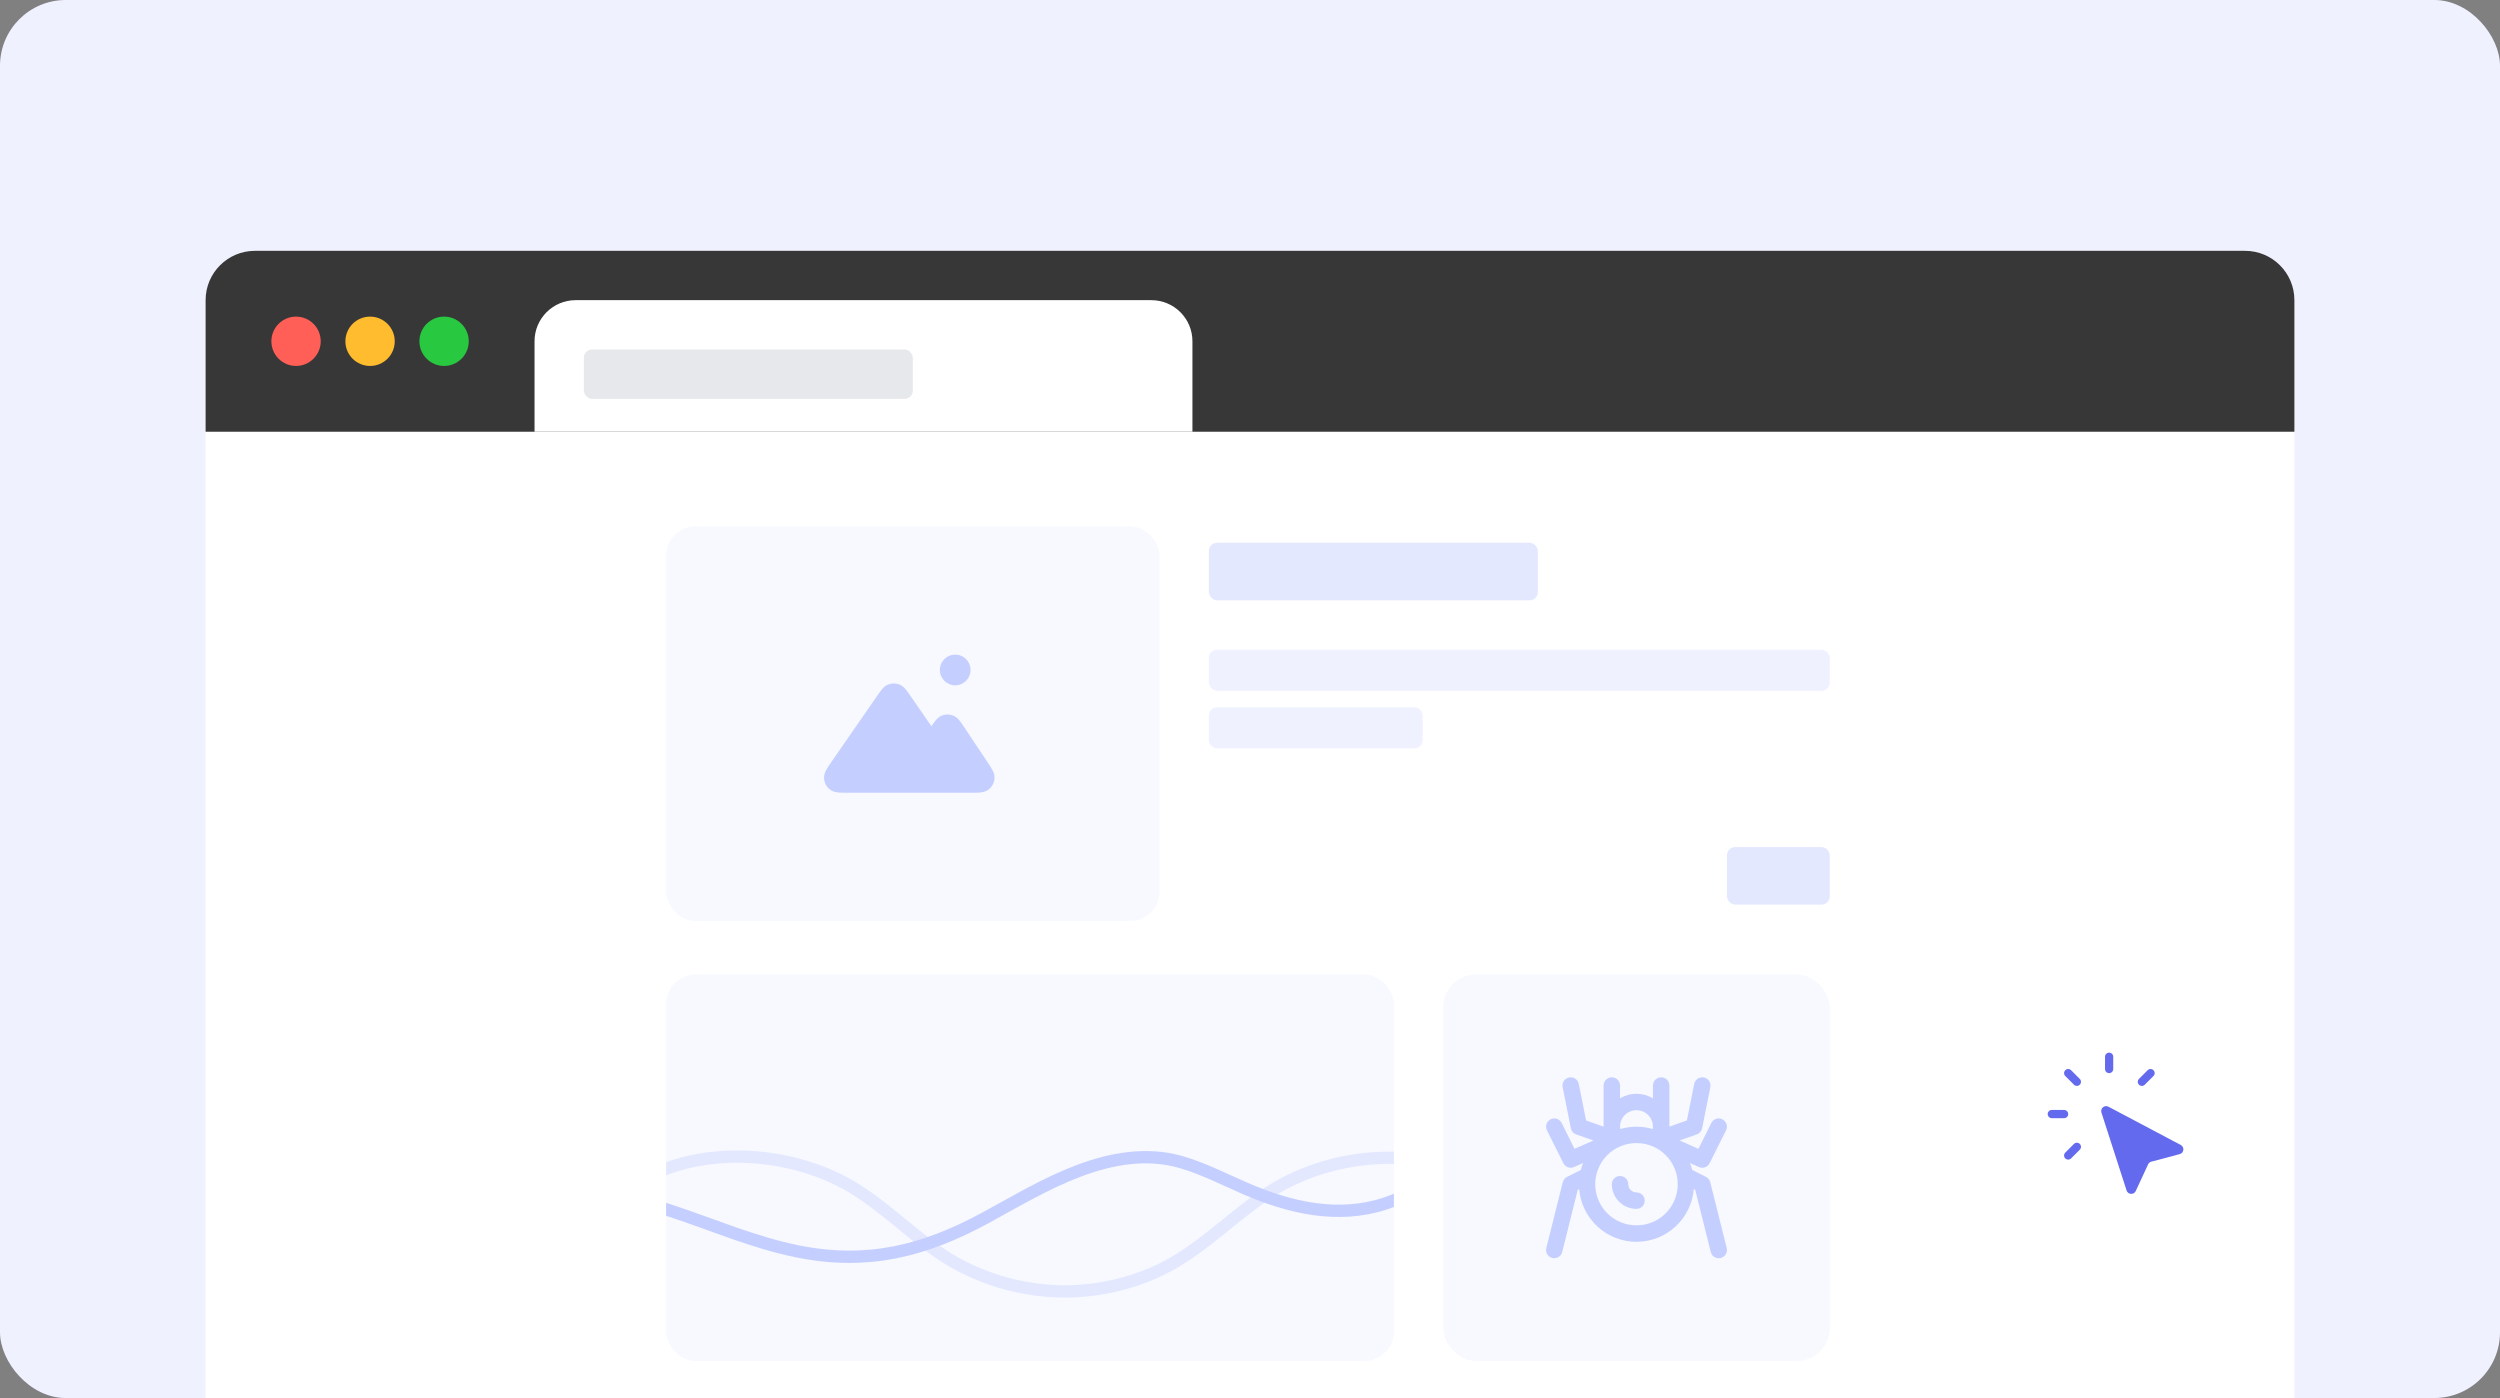 <svg width="608" height="340" viewBox="0 0 608 340" fill="none" xmlns="http://www.w3.org/2000/svg">
<rect x="0" y="0" width="608" height="340" fill="#808080" stroke="none"/>
<rect width="608" height="340" rx="16" fill="#EFF1FF"/>
<path d="M50 73C50 66.373 55.373 61 62 61H546C552.627 61 558 66.373 558 73V340H50L50 73Z" fill="white"/>
<g clip-path="url(#clip0_1058_32714)">
<rect x="162" y="237" width="177" height="94" rx="7.2" fill="#F7F9FF"/>
<path d="M495.8 281.494C487.766 281.494 479.633 282.939 472.368 286.513C465.871 289.706 460.317 294.623 454.639 299.084C450.2 302.581 445.663 305.978 440.629 308.537C423.148 317.434 400.559 315.102 384.838 303.468C378.069 298.45 371.845 292.595 364.555 288.439C346.95 278.377 323.543 279.441 306.88 291.125C298.003 297.335 290.564 305.268 280.497 309.602C274.522 312.162 268.099 313.683 261.603 314.012C251.635 314.494 241.568 312.162 232.765 307.372C223.963 302.581 216.673 294.572 207.945 289.149C194.803 280.987 176.231 278.833 161.725 284.333C152.402 287.856 144.641 294.547 136.681 300.604C131.796 304.305 126.713 307.828 121.134 310.337C114.687 313.176 107.943 313.885 101 313.885" stroke="#E3E8FF" stroke-width="3" stroke-miterlimit="10"/>
<path d="M139.251 286.497C147.155 289.367 155.182 291.859 163.164 294.487C173.403 297.855 183.241 302.159 193.883 304.319C210.897 307.777 224.756 304.289 239.806 296.103C247.184 292.085 254.439 287.736 262.312 284.76C270.293 281.755 278.862 280.199 287.215 282.616C292.613 284.171 297.624 286.769 302.775 289.004C313.572 293.701 325.373 296.495 336.881 292.704C355.968 286.406 362.388 266.651 378.768 256.94C393.988 247.908 409.317 253.768 418.968 267.18C430.445 283.114 437.824 301.449 456.184 311.342" stroke="#C5CFFF" stroke-width="3" stroke-miterlimit="10"/>
</g>
<rect x="162" y="128" width="120" height="96" rx="7.2" fill="#F7F9FF"/>
<path fill-rule="evenodd" clip-rule="evenodd" d="M232.303 159.2C230.241 159.2 228.57 160.871 228.57 162.933C228.57 164.995 230.241 166.667 232.303 166.667C234.365 166.667 236.036 164.995 236.036 162.933C236.036 160.871 234.365 159.2 232.303 159.2ZM215.964 166.488C216.865 166.121 217.874 166.121 218.776 166.488C219.454 166.763 219.924 167.241 220.266 167.65C220.591 168.04 220.942 168.547 221.318 169.091L226.533 176.623C226.877 176.107 227.198 175.632 227.499 175.26C227.84 174.836 228.314 174.337 229.006 174.05C229.922 173.67 230.951 173.67 231.867 174.05C232.559 174.337 233.033 174.836 233.374 175.26C233.702 175.666 234.054 176.194 234.433 176.763L240.139 185.322C240.603 186.018 241.021 186.644 241.309 187.176C241.597 187.707 241.926 188.437 241.875 189.289C241.81 190.379 241.271 191.385 240.401 192.044C239.72 192.559 238.93 192.69 238.328 192.745C237.726 192.8 236.974 192.8 236.137 192.8H206.189C205.335 192.8 204.57 192.8 203.96 192.744C203.352 192.689 202.55 192.557 201.864 192.032C200.99 191.363 200.455 190.343 200.403 189.243C200.362 188.381 200.71 187.647 201.011 187.115C201.312 186.581 201.748 185.952 202.233 185.251L213.379 169.151C213.393 169.131 213.407 169.111 213.421 169.091C213.798 168.547 214.148 168.04 214.474 167.65C214.816 167.241 215.285 166.763 215.964 166.488Z" fill="#C5CFFF"/>
<rect x="351" y="237" width="94" height="94" rx="8" fill="#F7F9FF"/>
<path d="M413.181 283.828C413.651 284.037 414.184 284.056 414.668 283.882C415.152 283.708 415.551 283.354 415.781 282.894L419.781 274.894C420.018 274.419 420.057 273.87 419.889 273.367C419.721 272.863 419.359 272.447 418.885 272.21C418.41 271.973 417.861 271.934 417.357 272.102C416.854 272.27 416.438 272.631 416.201 273.106L413.061 279.4L408.489 277.36L412.661 275.886C412.986 275.771 413.277 275.574 413.503 275.314C413.73 275.053 413.886 274.739 413.955 274.4L415.955 264.4C416.061 263.88 415.956 263.34 415.664 262.897C415.371 262.455 414.915 262.146 414.395 262.04C413.875 261.934 413.334 262.039 412.892 262.331C412.449 262.624 412.141 263.08 412.035 263.6L410.257 272.484L405.995 274V264C405.995 263.47 405.784 262.961 405.409 262.586C405.034 262.211 404.525 262 403.995 262C403.464 262 402.956 262.211 402.581 262.586C402.205 262.961 401.995 263.47 401.995 264V267.112C400.787 266.385 399.404 266 397.995 266C396.585 266 395.202 266.385 393.995 267.112V264C393.995 263.47 393.784 262.961 393.409 262.586C393.034 262.211 392.525 262 391.995 262C391.464 262 390.956 262.211 390.581 262.586C390.205 262.961 389.995 263.47 389.995 264V274L385.733 272.492L383.955 263.6C383.902 263.343 383.8 263.098 383.652 262.881C383.505 262.663 383.317 262.476 383.098 262.331C382.879 262.187 382.633 262.086 382.375 262.036C382.117 261.986 381.852 261.988 381.595 262.04C381.075 262.146 380.619 262.455 380.326 262.897C380.033 263.34 379.929 263.88 380.035 264.4L382.035 274.4C382.103 274.74 382.257 275.056 382.484 275.318C382.711 275.58 383.002 275.779 383.329 275.894L387.501 277.368L382.929 279.4L379.795 273.106C379.558 272.631 379.142 272.27 378.638 272.102C378.135 271.934 377.585 271.973 377.111 272.21C376.636 272.447 376.275 272.863 376.107 273.367C375.939 273.87 375.978 274.419 376.215 274.894L380.215 282.894C380.445 283.354 380.843 283.708 381.328 283.882C381.812 284.056 382.344 284.037 382.815 283.828L384.995 282.86C384.78 283.408 384.6 283.968 384.457 284.538L381.111 286.21C380.852 286.339 380.625 286.523 380.445 286.749C380.264 286.974 380.134 287.236 380.065 287.516L376.065 303.516C375.936 304.03 376.018 304.575 376.29 305.029C376.563 305.484 377.005 305.811 377.519 305.94C377.675 305.979 377.834 305.999 377.995 306C378.441 306 378.873 305.85 379.224 305.575C379.576 305.301 379.825 304.917 379.933 304.484L383.709 289.376L384.055 289.204C384.351 292.697 385.948 295.951 388.529 298.323C391.11 300.694 394.487 302.011 397.993 302.011C401.498 302.011 404.876 300.694 407.457 298.323C410.038 295.951 411.635 292.697 411.931 289.204L412.277 289.376L416.053 304.484C416.161 304.917 416.411 305.302 416.763 305.577C417.115 305.851 417.548 306.001 417.995 306C418.159 306 418.323 305.98 418.483 305.94C418.997 305.811 419.439 305.484 419.711 305.029C419.984 304.575 420.065 304.03 419.937 303.516L415.937 287.516C415.867 287.236 415.737 286.974 415.557 286.749C415.376 286.523 415.149 286.339 414.891 286.21L411.545 284.538C411.401 283.968 411.221 283.408 411.007 282.86L413.181 283.828ZM397.995 270C398.569 270 399.136 270.124 399.658 270.362C400.18 270.601 400.644 270.949 401.02 271.383C401.395 271.818 401.673 272.327 401.834 272.878C401.995 273.429 402.035 274.008 401.953 274.576C400.664 274.211 399.334 274.018 397.995 274C396.656 274.019 395.325 274.212 394.037 274.576C393.954 274.008 393.995 273.429 394.156 272.878C394.317 272.327 394.594 271.818 394.97 271.383C395.345 270.949 395.81 270.601 396.332 270.362C396.854 270.124 397.421 270 397.995 270ZM397.995 298C395.343 298.009 392.796 296.963 390.914 295.094C389.033 293.225 387.971 290.684 387.963 288.032C387.954 285.38 389 282.833 390.869 280.952C392.738 279.07 395.279 278.009 397.931 278H398.059C400.711 278.009 403.251 279.07 405.12 280.952C406.99 282.833 408.035 285.38 408.027 288.032C408.018 290.684 406.957 293.225 405.075 295.094C403.194 296.963 400.647 298.009 397.995 298ZM399.995 292C399.995 292.531 399.784 293.039 399.409 293.414C399.034 293.789 398.525 294 397.995 294C396.403 294 394.877 293.368 393.752 292.243C392.627 291.118 391.995 289.591 391.995 288C391.995 287.47 392.206 286.961 392.581 286.586C392.956 286.211 393.464 286.001 393.995 286.001C394.525 286.001 395.034 286.211 395.409 286.586C395.784 286.961 395.995 287.47 395.995 288C395.995 288.531 396.205 289.039 396.581 289.414C396.956 289.789 397.464 290 397.995 290C398.525 290 399.034 290.211 399.409 290.586C399.784 290.961 399.995 291.47 399.995 292Z" fill="#C5CFFF"/>
<rect x="294" y="132" width="80" height="14" rx="2" fill="#E3E8FF"/>
<rect x="420" y="206" width="25" height="14" rx="2" fill="#E3E8FF"/>
<rect x="294" y="158" width="151" height="10" rx="2" fill="#EFF1FF"/>
<rect x="294" y="172" width="52" height="10" rx="2" fill="#EFF1FF"/>
<path d="M50 73C50 66.373 55.373 61 62 61H546C552.627 61 558 66.373 558 73V105H50V73Z" fill="#373737"/>
<path d="M130 83C130 77.477 134.477 73 140 73H280C285.523 73 290 77.477 290 83V105H130V83Z" fill="white"/>
<rect x="142" y="85" width="80" height="12" rx="2" fill="#E7E8EC"/>
<circle cx="72" cy="83" r="6" fill="#FF5F57"/>
<circle cx="90" cy="83" r="6" fill="#FEBC2E"/>
<circle cx="108" cy="83" r="6" fill="#28C840"/>
<path d="M511.069 270.581C510.738 269.556 511.821 268.647 512.773 269.151L530.361 278.46C531.326 278.971 531.163 280.402 530.107 280.682L523.201 282.517C522.857 282.608 522.57 282.848 522.42 283.172L519.414 289.654C518.955 290.646 517.518 290.558 517.182 289.518L511.069 270.581Z" fill="#646AEE"/>
<path d="M512.939 259.987V257M505.095 263.095L502.982 260.982M505.095 278.904L502.982 281.016M520.904 263.095L523.016 260.982M501.987 270.939H499" stroke="#646AEE" stroke-width="2" stroke-linecap="round" stroke-linejoin="round"/>
<defs>
<clipPath id="clip0_1058_32714">
<rect x="162" y="237" width="177" height="94" rx="7.2" fill="white"/>
</clipPath>
</defs>
</svg>
